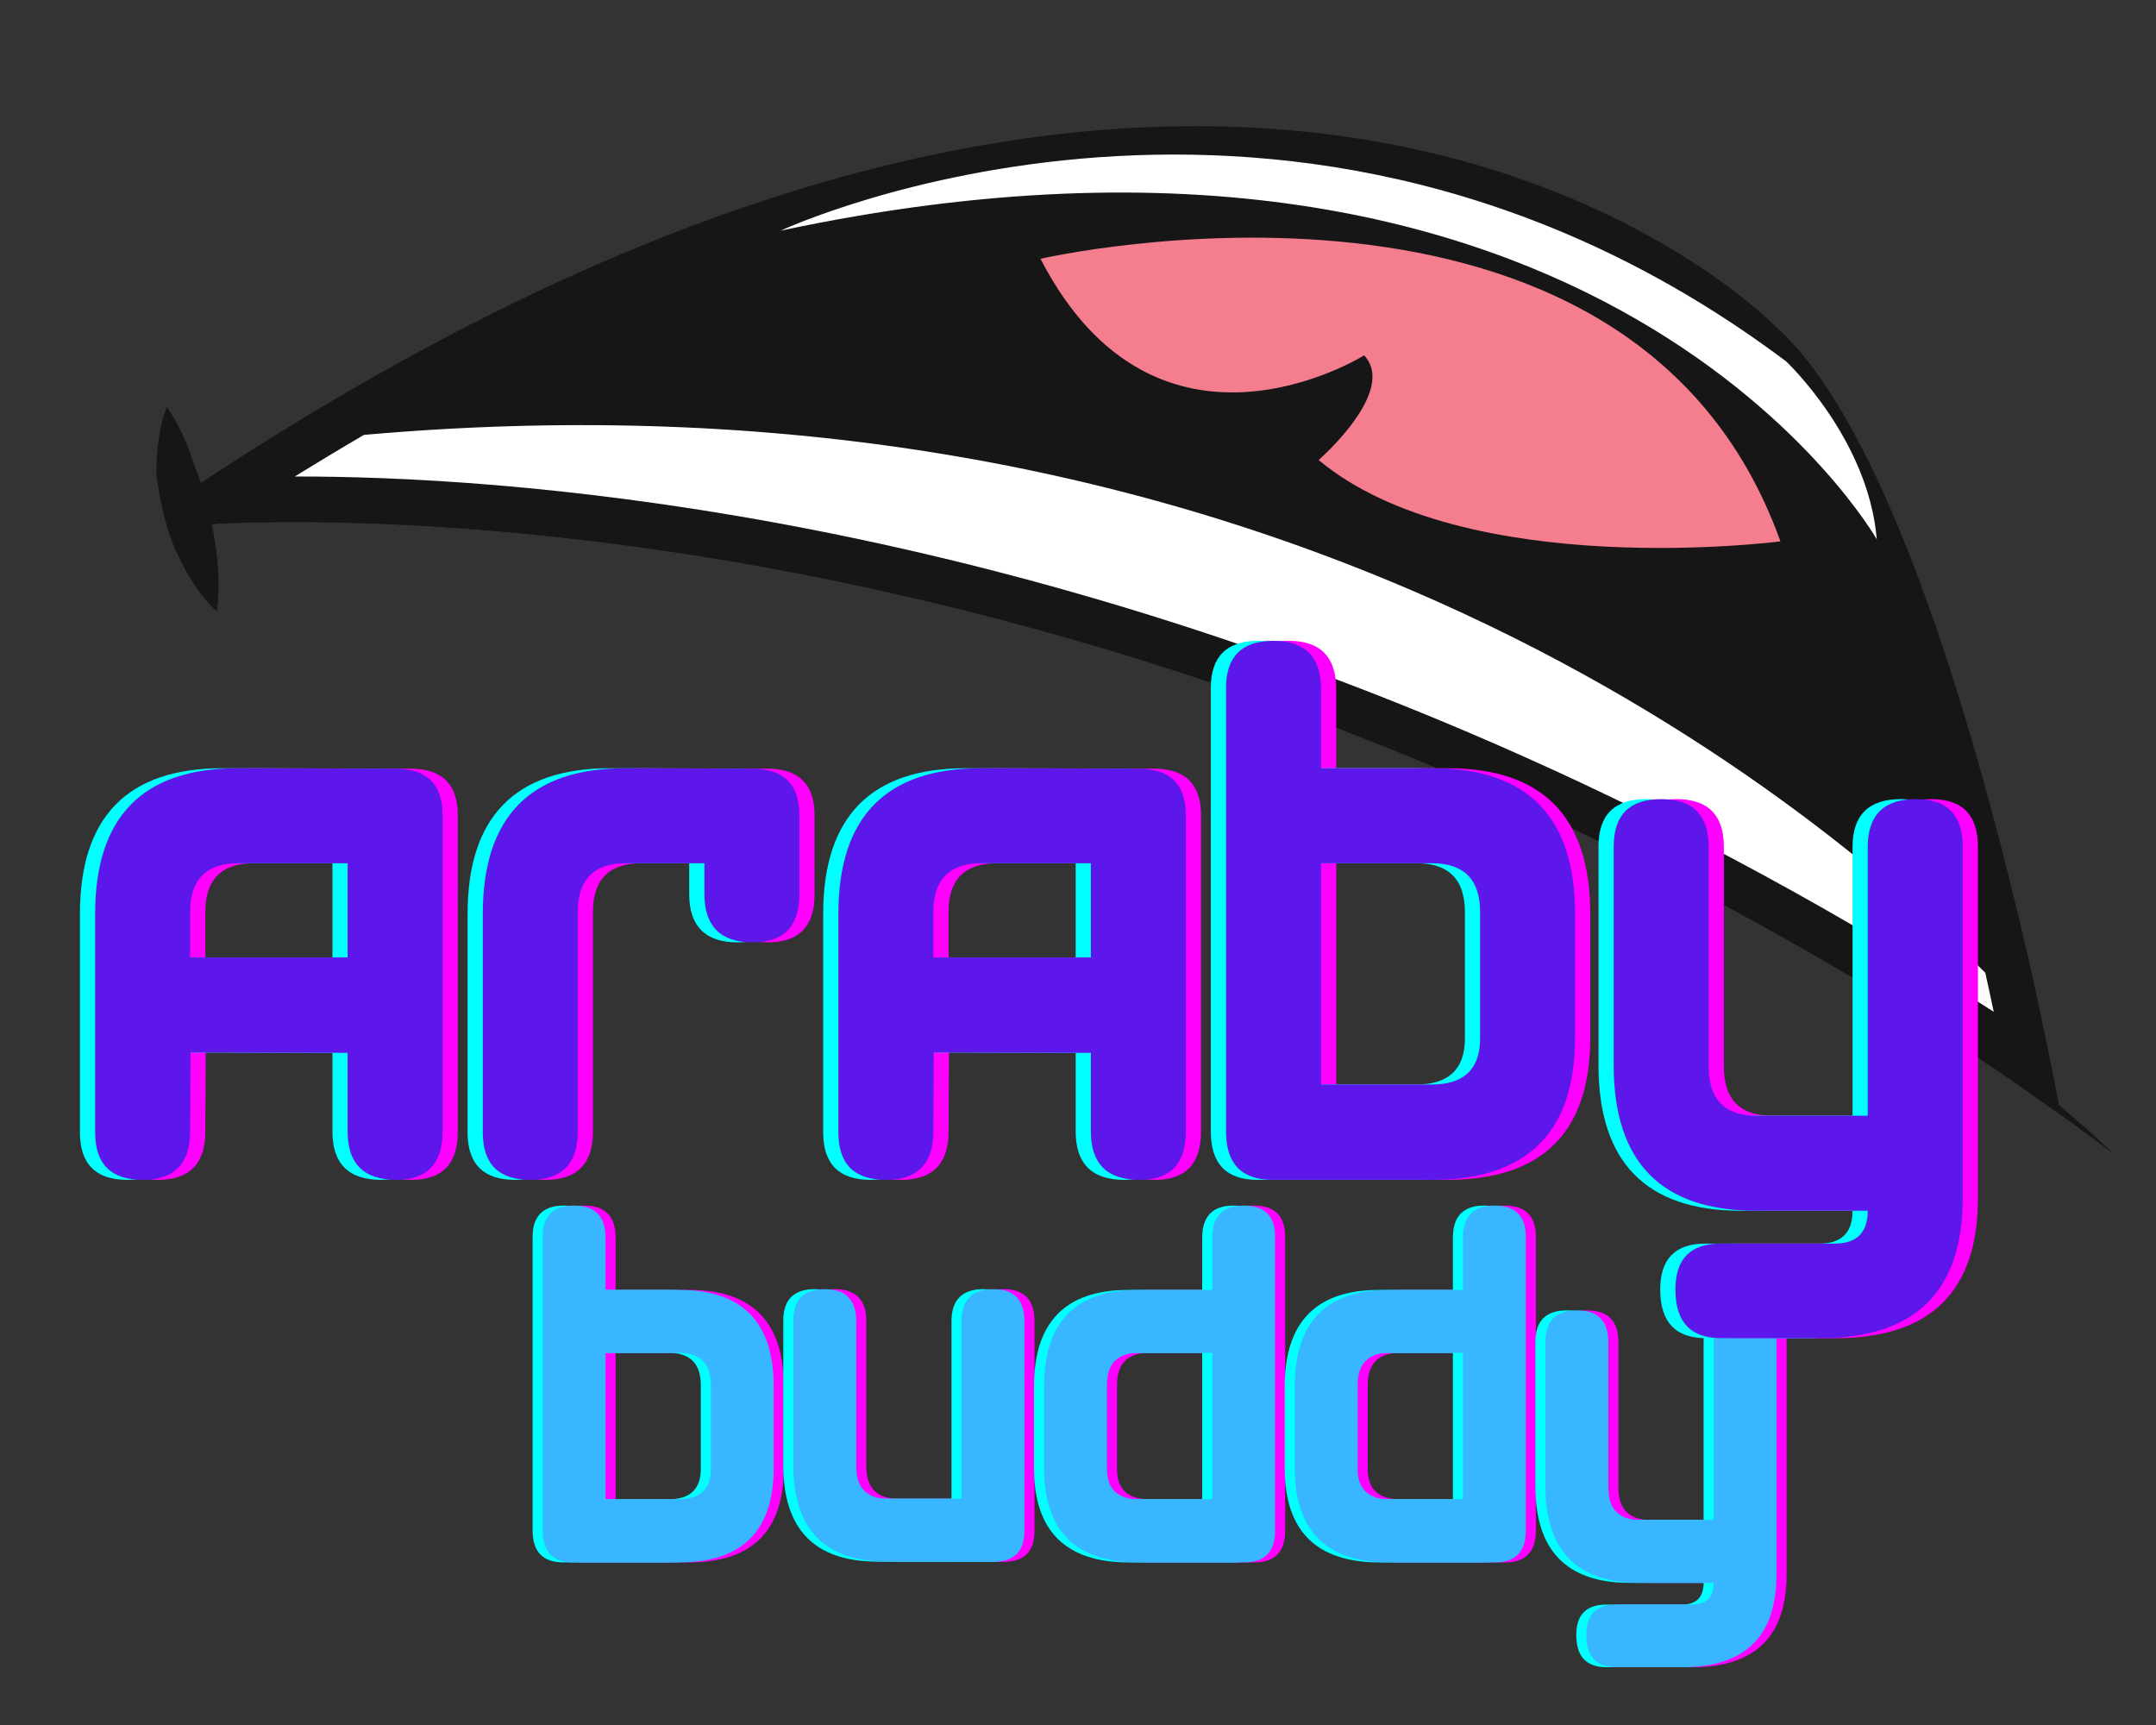 <svg xmlns="http://www.w3.org/2000/svg" xmlns:xlink="http://www.w3.org/1999/xlink" width="500" zoomAndPan="magnify" viewBox="0 0 375 300" height="400" preserveAspectRatio="xMidYMid meet" version="1.0"><rect x="0" y="0" width="375" height="300" fill="#333333" stroke="none"/><defs><g/><clipPath id="f2f8fecc9a"><path d="M 32 84 L 368 84 L 368 201 L 32 201 Z M 32 84 " clip-rule="nonzero"/></clipPath><clipPath id="c3be459d21"><path d="M 348.078 245.008 L 16.992 97.098 L 100.77 -90.434 L 431.855 57.477 Z M 348.078 245.008 " clip-rule="nonzero"/></clipPath><clipPath id="05d974b81b"><path d="M 348.078 245.008 L 16.992 97.098 L 100.77 -90.434 L 431.855 57.477 Z M 348.078 245.008 " clip-rule="nonzero"/></clipPath><clipPath id="c9c7ed35c0"><path d="M 348.078 245.008 L 16.992 97.098 L 100.77 -90.434 L 431.855 57.477 Z M 348.078 245.008 " clip-rule="nonzero"/></clipPath><clipPath id="3d247a2312"><path d="M 27 70 L 39 70 L 39 107 L 27 107 Z M 27 70 " clip-rule="nonzero"/></clipPath><clipPath id="895b5eda6e"><path d="M 348.078 245.008 L 16.992 97.098 L 100.77 -90.434 L 431.855 57.477 Z M 348.078 245.008 " clip-rule="nonzero"/></clipPath><clipPath id="b95c125a76"><path d="M 348.078 245.008 L 16.992 97.098 L 100.77 -90.434 L 431.855 57.477 Z M 348.078 245.008 " clip-rule="nonzero"/></clipPath><clipPath id="9eefb02b2a"><path d="M 348.078 245.008 L 16.992 97.098 L 100.77 -90.434 L 431.855 57.477 Z M 348.078 245.008 " clip-rule="nonzero"/></clipPath><clipPath id="89260947d0"><path d="M 31 21 L 359 21 L 359 194 L 31 194 Z M 31 21 " clip-rule="nonzero"/></clipPath><clipPath id="724c7da950"><path d="M 348.078 245.008 L 16.992 97.098 L 100.77 -90.434 L 431.855 57.477 Z M 348.078 245.008 " clip-rule="nonzero"/></clipPath><clipPath id="fc6b86e51e"><path d="M 348.078 245.008 L 16.992 97.098 L 100.77 -90.434 L 431.855 57.477 Z M 348.078 245.008 " clip-rule="nonzero"/></clipPath><clipPath id="cfdfbd0651"><path d="M 348.078 245.008 L 16.992 97.098 L 100.77 -90.434 L 431.855 57.477 Z M 348.078 245.008 " clip-rule="nonzero"/></clipPath><clipPath id="35064a3bef"><path d="M 37 70 L 353 70 L 353 185 L 37 185 Z M 37 70 " clip-rule="nonzero"/></clipPath><clipPath id="6e8d9d6d90"><path d="M 348.078 245.008 L 16.992 97.098 L 100.77 -90.434 L 431.855 57.477 Z M 348.078 245.008 " clip-rule="nonzero"/></clipPath><clipPath id="ed9d82b378"><path d="M 348.078 245.008 L 16.992 97.098 L 100.77 -90.434 L 431.855 57.477 Z M 348.078 245.008 " clip-rule="nonzero"/></clipPath><clipPath id="f48bd7f9ea"><path d="M 348.078 245.008 L 16.992 97.098 L 100.77 -90.434 L 431.855 57.477 Z M 348.078 245.008 " clip-rule="nonzero"/></clipPath><clipPath id="78659ffe66"><path d="M 31 66 L 359 66 L 359 194 L 31 194 Z M 31 66 " clip-rule="nonzero"/></clipPath><clipPath id="71a551f23e"><path d="M 348.078 245.008 L 16.992 97.098 L 100.77 -90.434 L 431.855 57.477 Z M 348.078 245.008 " clip-rule="nonzero"/></clipPath><clipPath id="832a23dcd6"><path d="M 348.078 245.008 L 16.992 97.098 L 100.77 -90.434 L 431.855 57.477 Z M 348.078 245.008 " clip-rule="nonzero"/></clipPath><clipPath id="2d6c32fb6f"><path d="M 348.078 245.008 L 16.992 97.098 L 100.77 -90.434 L 431.855 57.477 Z M 348.078 245.008 " clip-rule="nonzero"/></clipPath><clipPath id="2c8a16be18"><path d="M 180 41 L 310 41 L 310 96 L 180 96 Z M 180 41 " clip-rule="nonzero"/></clipPath><clipPath id="9dc0bdf33e"><path d="M 348.078 245.008 L 16.992 97.098 L 100.77 -90.434 L 431.855 57.477 Z M 348.078 245.008 " clip-rule="nonzero"/></clipPath><clipPath id="ec3a28d82d"><path d="M 348.078 245.008 L 16.992 97.098 L 100.77 -90.434 L 431.855 57.477 Z M 348.078 245.008 " clip-rule="nonzero"/></clipPath><clipPath id="a82866c151"><path d="M 348.078 245.008 L 16.992 97.098 L 100.77 -90.434 L 431.855 57.477 Z M 348.078 245.008 " clip-rule="nonzero"/></clipPath><clipPath id="279ac2c162"><path d="M 135 26 L 327 26 L 327 94 L 135 94 Z M 135 26 " clip-rule="nonzero"/></clipPath><clipPath id="bebfd6bd26"><path d="M 348.078 245.008 L 16.992 97.098 L 100.77 -90.434 L 431.855 57.477 Z M 348.078 245.008 " clip-rule="nonzero"/></clipPath><clipPath id="fc1c7597b4"><path d="M 348.078 245.008 L 16.992 97.098 L 100.77 -90.434 L 431.855 57.477 Z M 348.078 245.008 " clip-rule="nonzero"/></clipPath><clipPath id="8d61717cad"><path d="M 348.078 245.008 L 16.992 97.098 L 100.77 -90.434 L 431.855 57.477 Z M 348.078 245.008 " clip-rule="nonzero"/></clipPath></defs><g clip-path="url(#f2f8fecc9a)"><g clip-path="url(#c3be459d21)"><g clip-path="url(#05d974b81b)"><g clip-path="url(#c9c7ed35c0)"><path fill="#161617" d="M 367.613 200.648 C 367.613 200.648 363.105 197.18 354.984 191.488 C 346.91 185.703 335.051 177.914 320.621 168.957 C 306.223 159.949 288.949 150.27 270.039 140.758 C 260.637 135.887 250.648 131.426 240.535 126.887 C 230.367 122.414 219.918 118.191 209.32 114.395 C 198.73 110.551 188.055 106.914 177.375 103.992 C 166.723 100.949 156.148 98.309 145.801 96.227 C 135.453 94.164 125.391 92.441 115.789 91.246 C 106.184 90.109 97.043 89.23 88.59 89.047 C 80.121 88.605 72.363 88.848 65.469 88.797 C 58.59 89.09 52.578 89.457 47.617 89.805 C 37.738 90.852 32.082 91.445 32.082 91.445 C 32.082 91.445 37.664 90.301 47.422 88.289 C 52.363 87.562 58.363 86.723 65.293 85.887 C 72.223 85.355 80.07 84.5 88.664 84.633 C 97.25 84.422 106.547 84.859 116.371 85.543 C 126.188 86.293 136.527 87.508 147.098 89.434 C 157.66 91.371 168.578 93.594 179.422 96.707 C 190.328 99.578 201.215 103.191 211.992 107.027 C 222.742 110.977 233.324 115.348 243.605 119.957 C 253.863 124.625 263.793 129.547 273.207 134.645 C 292.137 144.719 308.914 155.633 323.027 165.27 C 337.164 174.898 348.18 183.98 355.898 190.281 C 363.539 196.664 367.613 200.648 367.613 200.648 " fill-opacity="1" fill-rule="nonzero"/></g></g></g></g><g clip-path="url(#3d247a2312)"><g clip-path="url(#895b5eda6e)"><g clip-path="url(#b95c125a76)"><g clip-path="url(#9eefb02b2a)"><path fill="#161617" d="M 37.715 106.332 C 37.715 106.332 35.703 104.625 33.762 101.617 C 32.766 100.121 31.754 98.301 30.824 96.293 C 29.801 94.332 29.227 92.043 28.535 89.785 C 28.043 87.484 27.504 85.199 27.289 83.004 C 27.07 81.941 27.262 80.754 27.273 79.707 C 27.301 78.656 27.434 77.652 27.566 76.73 C 28.004 73.051 29.02 70.785 29.02 70.785 C 29.02 70.785 30.652 73.031 32.027 76.195 C 32.781 77.773 33.336 79.562 34.023 81.543 C 34.879 83.488 35.477 85.652 36.113 87.797 C 37.09 92.148 37.938 96.598 37.996 100.168 C 38.141 103.707 37.715 106.332 37.715 106.332 " fill-opacity="1" fill-rule="nonzero"/></g></g></g></g><g clip-path="url(#89260947d0)"><g clip-path="url(#724c7da950)"><g clip-path="url(#fc6b86e51e)"><g clip-path="url(#cfdfbd0651)"><path fill="#161617" d="M 358.273 193.082 C 358.273 193.082 338.523 82.676 308.699 56.676 C 308.699 56.676 217.129 -38.504 31.578 86.262 L 32.082 91.445 C 32.082 91.445 188.719 76.082 358.273 193.082 " fill-opacity="1" fill-rule="nonzero"/></g></g></g></g><g clip-path="url(#35064a3bef)"><g clip-path="url(#6e8d9d6d90)"><g clip-path="url(#ed9d82b378)"><g clip-path="url(#f48bd7f9ea)"><path fill="#ffffff" d="M 251.812 101.125 C 300.961 123.082 333.465 151.625 348.879 167.219 C 350.312 173.613 351.594 179.727 352.562 184.453 C 324.02 165.41 294.062 148.836 263.406 135.141 C 152.625 85.652 60.32 86.148 37.258 87.195 C 45.137 81.992 53.301 76.93 62.086 71.805 C 130.57 65.613 194.406 75.48 251.812 101.125 " fill-opacity="1" fill-rule="nonzero"/></g></g></g></g><g clip-path="url(#78659ffe66)"><g clip-path="url(#71a551f23e)"><g clip-path="url(#832a23dcd6)"><g clip-path="url(#2d6c32fb6f)"><path fill="#161617" d="M 32.082 91.445 C 32.082 91.445 133.68 81.477 261.809 138.715 C 292.773 152.551 325.266 170.305 358.273 193.082 C 358.273 193.082 355.734 179.801 352.453 165.246 C 334.461 146.887 301.582 119.055 253.414 97.535 C 204.879 75.852 140.824 60.602 60.883 67.984 C 51.367 73.504 41.637 79.496 31.578 86.262 Z M 51.262 82.871 C 55.172 80.465 59.172 78.043 63.305 75.633 C 130.797 69.664 193.656 79.449 250.207 104.715 C 297.945 126.039 329.781 153.637 345.309 169.18 C 345.82 171.5 346.32 173.781 346.777 175.965 C 320.465 158.984 293.023 144.078 265.008 131.562 C 168.359 88.387 87.32 82.809 51.262 82.871 " fill-opacity="1" fill-rule="nonzero"/></g></g></g></g><g clip-path="url(#2c8a16be18)"><g clip-path="url(#9dc0bdf33e)"><g clip-path="url(#ec3a28d82d)"><g clip-path="url(#a82866c151)"><path fill="#f57e8e" d="M 309.676 94.152 C 309.676 94.152 254.906 101.27 229.352 80.004 C 229.352 80.004 243.137 68.016 237.262 61.801 C 237.262 61.801 201.297 84.383 180.977 45.008 C 180.977 45.008 283.586 21.332 309.676 94.152 " fill-opacity="1" fill-rule="nonzero"/></g></g></g></g><g clip-path="url(#279ac2c162)"><g clip-path="url(#bebfd6bd26)"><g clip-path="url(#fc1c7597b4)"><g clip-path="url(#8d61717cad)"><path fill="#ffffff" d="M 326.434 93.801 C 326.434 93.801 278.676 9.703 135.785 40.113 C 135.785 40.113 224.914 -1.5 310.664 62.848 C 310.664 62.848 324.977 76.27 326.434 93.801 " fill-opacity="1" fill-rule="nonzero"/></g></g></g></g><g fill="#ff00ff" fill-opacity="1"><g transform="translate(91.582, 271.634)"><g><path d="M 9.934 0.09 L 28.25 0.09 C 39.23 0.09 44.742 -5.375 44.742 -16.312 L 44.742 -30.527 C 44.742 -41.691 39.277 -47.297 28.34 -47.297 L 15.492 -47.297 L 15.492 -56.41 C 15.492 -60.098 13.668 -61.969 10.023 -61.969 C 6.379 -61.969 4.555 -60.145 4.555 -56.547 L 4.555 -5.469 C 4.555 -1.777 6.332 0.09 9.934 0.09 Z M 15.492 -10.891 L 15.492 -36.359 L 28.25 -36.359 C 31.941 -36.359 33.809 -34.492 33.809 -30.754 L 33.809 -16.176 C 33.809 -12.668 31.941 -10.891 28.25 -10.891 Z M 15.492 -10.891 "/></g></g></g><g fill="#ff00ff" fill-opacity="1"><g transform="translate(135.187, 271.634)"><g><path d="M 39.367 -47.434 C 35.676 -47.434 33.809 -45.562 33.809 -41.875 L 33.809 -10.98 L 21.051 -10.98 C 17.359 -10.98 15.492 -12.848 15.492 -16.586 L 15.492 -41.875 C 15.492 -45.562 13.668 -47.434 10.023 -47.434 C 6.379 -47.434 4.555 -45.609 4.555 -41.965 L 4.555 -16.812 C 4.555 -5.648 10.023 -0.047 20.961 -0.047 L 39.277 0 C 42.922 0 44.742 -1.777 44.742 -5.375 L 44.742 -41.875 C 44.742 -45.562 42.969 -47.434 39.367 -47.434 Z M 39.367 -47.434 "/></g></g></g><g fill="#ff00ff" fill-opacity="1"><g transform="translate(178.792, 271.634)"><g><path d="M 44.742 -5.469 L 44.742 -56.547 C 44.742 -60.145 42.922 -61.969 39.277 -61.969 C 35.633 -61.969 33.809 -60.098 33.809 -56.41 L 33.809 -47.297 L 20.961 -47.297 C 10.023 -47.297 4.555 -41.691 4.555 -30.527 L 4.555 -16.312 C 4.555 -5.375 10.07 0.09 21.051 0.09 L 39.367 0.09 C 42.969 0.09 44.742 -1.777 44.742 -5.469 Z M 21.051 -10.891 C 17.359 -10.891 15.492 -12.668 15.492 -16.176 L 15.492 -30.754 C 15.492 -34.492 17.359 -36.359 21.051 -36.359 L 33.809 -36.359 L 33.809 -10.891 Z M 21.051 -10.891 "/></g></g></g><g fill="#ff00ff" fill-opacity="1"><g transform="translate(222.398, 271.634)"><g><path d="M 44.742 -5.469 L 44.742 -56.547 C 44.742 -60.145 42.922 -61.969 39.277 -61.969 C 35.633 -61.969 33.809 -60.098 33.809 -56.41 L 33.809 -47.297 L 20.961 -47.297 C 10.023 -47.297 4.555 -41.691 4.555 -30.527 L 4.555 -16.312 C 4.555 -5.375 10.07 0.09 21.051 0.09 L 39.367 0.09 C 42.969 0.09 44.742 -1.777 44.742 -5.469 Z M 21.051 -10.891 C 17.359 -10.891 15.492 -12.668 15.492 -16.176 L 15.492 -30.754 C 15.492 -34.492 17.359 -36.359 21.051 -36.359 L 33.809 -36.359 L 33.809 -10.891 Z M 21.051 -10.891 "/></g></g></g><g fill="#ff00ff" fill-opacity="1"><g transform="translate(266.003, 271.634)"><g><path d="M 39.367 -43.742 C 35.676 -43.742 33.809 -41.918 33.809 -38.227 L 33.809 -7.289 L 21.051 -7.289 C 17.359 -7.289 15.492 -9.16 15.492 -12.941 L 15.492 -38.227 C 15.492 -41.918 13.668 -43.742 10.023 -43.742 C 6.379 -43.742 4.555 -41.918 4.555 -38.273 L 4.555 -13.121 C 4.555 -1.961 10.023 3.645 20.961 3.645 L 33.809 3.645 C 33.809 6.195 32.488 7.473 29.891 7.426 L 16.859 7.426 C 13.352 7.426 11.617 9.25 11.664 12.848 C 11.711 16.496 13.441 18.316 16.949 18.316 L 28.34 18.316 C 39.277 18.316 44.742 12.941 44.742 2.188 L 44.742 -38.227 C 44.742 -41.918 42.969 -43.742 39.367 -43.742 Z M 39.367 -43.742 "/></g></g></g><g fill="#00ffff" fill-opacity="1"><g transform="translate(88.082, 271.634)"><g><path d="M 9.934 0.09 L 28.25 0.09 C 39.23 0.09 44.742 -5.375 44.742 -16.312 L 44.742 -30.527 C 44.742 -41.691 39.277 -47.297 28.34 -47.297 L 15.492 -47.297 L 15.492 -56.41 C 15.492 -60.098 13.668 -61.969 10.023 -61.969 C 6.379 -61.969 4.555 -60.145 4.555 -56.547 L 4.555 -5.469 C 4.555 -1.777 6.332 0.09 9.934 0.09 Z M 15.492 -10.891 L 15.492 -36.359 L 28.25 -36.359 C 31.941 -36.359 33.809 -34.492 33.809 -30.754 L 33.809 -16.176 C 33.809 -12.668 31.941 -10.891 28.25 -10.891 Z M 15.492 -10.891 "/></g></g></g><g fill="#00ffff" fill-opacity="1"><g transform="translate(131.687, 271.634)"><g><path d="M 39.367 -47.434 C 35.676 -47.434 33.809 -45.562 33.809 -41.875 L 33.809 -10.98 L 21.051 -10.98 C 17.359 -10.98 15.492 -12.848 15.492 -16.586 L 15.492 -41.875 C 15.492 -45.562 13.668 -47.434 10.023 -47.434 C 6.379 -47.434 4.555 -45.609 4.555 -41.965 L 4.555 -16.812 C 4.555 -5.648 10.023 -0.047 20.961 -0.047 L 39.277 0 C 42.922 0 44.742 -1.777 44.742 -5.375 L 44.742 -41.875 C 44.742 -45.562 42.969 -47.434 39.367 -47.434 Z M 39.367 -47.434 "/></g></g></g><g fill="#00ffff" fill-opacity="1"><g transform="translate(175.293, 271.634)"><g><path d="M 44.742 -5.469 L 44.742 -56.547 C 44.742 -60.145 42.922 -61.969 39.277 -61.969 C 35.633 -61.969 33.809 -60.098 33.809 -56.41 L 33.809 -47.297 L 20.961 -47.297 C 10.023 -47.297 4.555 -41.691 4.555 -30.527 L 4.555 -16.312 C 4.555 -5.375 10.07 0.09 21.051 0.09 L 39.367 0.09 C 42.969 0.09 44.742 -1.777 44.742 -5.469 Z M 21.051 -10.891 C 17.359 -10.891 15.492 -12.668 15.492 -16.176 L 15.492 -30.754 C 15.492 -34.492 17.359 -36.359 21.051 -36.359 L 33.809 -36.359 L 33.809 -10.891 Z M 21.051 -10.891 "/></g></g></g><g fill="#00ffff" fill-opacity="1"><g transform="translate(218.898, 271.634)"><g><path d="M 44.742 -5.469 L 44.742 -56.547 C 44.742 -60.145 42.922 -61.969 39.277 -61.969 C 35.633 -61.969 33.809 -60.098 33.809 -56.41 L 33.809 -47.297 L 20.961 -47.297 C 10.023 -47.297 4.555 -41.691 4.555 -30.527 L 4.555 -16.312 C 4.555 -5.375 10.07 0.09 21.051 0.09 L 39.367 0.09 C 42.969 0.09 44.742 -1.777 44.742 -5.469 Z M 21.051 -10.891 C 17.359 -10.891 15.492 -12.668 15.492 -16.176 L 15.492 -30.754 C 15.492 -34.492 17.359 -36.359 21.051 -36.359 L 33.809 -36.359 L 33.809 -10.891 Z M 21.051 -10.891 "/></g></g></g><g fill="#00ffff" fill-opacity="1"><g transform="translate(262.503, 271.634)"><g><path d="M 39.367 -43.742 C 35.676 -43.742 33.809 -41.918 33.809 -38.227 L 33.809 -7.289 L 21.051 -7.289 C 17.359 -7.289 15.492 -9.16 15.492 -12.941 L 15.492 -38.227 C 15.492 -41.918 13.668 -43.742 10.023 -43.742 C 6.379 -43.742 4.555 -41.918 4.555 -38.273 L 4.555 -13.121 C 4.555 -1.961 10.023 3.645 20.961 3.645 L 33.809 3.645 C 33.809 6.195 32.488 7.473 29.891 7.426 L 16.859 7.426 C 13.352 7.426 11.617 9.25 11.664 12.848 C 11.711 16.496 13.441 18.316 16.949 18.316 L 28.34 18.316 C 39.277 18.316 44.742 12.941 44.742 2.188 L 44.742 -38.227 C 44.742 -41.918 42.969 -43.742 39.367 -43.742 Z M 39.367 -43.742 "/></g></g></g><g fill="#38b6ff" fill-opacity="1"><g transform="translate(89.832, 271.634)"><g><path d="M 9.934 0.09 L 28.25 0.09 C 39.23 0.09 44.742 -5.375 44.742 -16.312 L 44.742 -30.527 C 44.742 -41.691 39.277 -47.297 28.34 -47.297 L 15.492 -47.297 L 15.492 -56.41 C 15.492 -60.098 13.668 -61.969 10.023 -61.969 C 6.379 -61.969 4.555 -60.145 4.555 -56.547 L 4.555 -5.469 C 4.555 -1.777 6.332 0.09 9.934 0.09 Z M 15.492 -10.891 L 15.492 -36.359 L 28.25 -36.359 C 31.941 -36.359 33.809 -34.492 33.809 -30.754 L 33.809 -16.176 C 33.809 -12.668 31.941 -10.891 28.25 -10.891 Z M 15.492 -10.891 "/></g></g></g><g fill="#38b6ff" fill-opacity="1"><g transform="translate(133.437, 271.634)"><g><path d="M 39.367 -47.434 C 35.676 -47.434 33.809 -45.562 33.809 -41.875 L 33.809 -10.98 L 21.051 -10.98 C 17.359 -10.98 15.492 -12.848 15.492 -16.586 L 15.492 -41.875 C 15.492 -45.562 13.668 -47.434 10.023 -47.434 C 6.379 -47.434 4.555 -45.609 4.555 -41.965 L 4.555 -16.812 C 4.555 -5.648 10.023 -0.047 20.961 -0.047 L 39.277 0 C 42.922 0 44.742 -1.777 44.742 -5.375 L 44.742 -41.875 C 44.742 -45.562 42.969 -47.434 39.367 -47.434 Z M 39.367 -47.434 "/></g></g></g><g fill="#38b6ff" fill-opacity="1"><g transform="translate(177.043, 271.634)"><g><path d="M 44.742 -5.469 L 44.742 -56.547 C 44.742 -60.145 42.922 -61.969 39.277 -61.969 C 35.633 -61.969 33.809 -60.098 33.809 -56.41 L 33.809 -47.297 L 20.961 -47.297 C 10.023 -47.297 4.555 -41.691 4.555 -30.527 L 4.555 -16.312 C 4.555 -5.375 10.07 0.09 21.051 0.09 L 39.367 0.09 C 42.969 0.09 44.742 -1.777 44.742 -5.469 Z M 21.051 -10.891 C 17.359 -10.891 15.492 -12.668 15.492 -16.176 L 15.492 -30.754 C 15.492 -34.492 17.359 -36.359 21.051 -36.359 L 33.809 -36.359 L 33.809 -10.891 Z M 21.051 -10.891 "/></g></g></g><g fill="#38b6ff" fill-opacity="1"><g transform="translate(220.648, 271.634)"><g><path d="M 44.742 -5.469 L 44.742 -56.547 C 44.742 -60.145 42.922 -61.969 39.277 -61.969 C 35.633 -61.969 33.809 -60.098 33.809 -56.41 L 33.809 -47.297 L 20.961 -47.297 C 10.023 -47.297 4.555 -41.691 4.555 -30.527 L 4.555 -16.312 C 4.555 -5.375 10.07 0.09 21.051 0.09 L 39.367 0.09 C 42.969 0.09 44.742 -1.777 44.742 -5.469 Z M 21.051 -10.891 C 17.359 -10.891 15.492 -12.668 15.492 -16.176 L 15.492 -30.754 C 15.492 -34.492 17.359 -36.359 21.051 -36.359 L 33.809 -36.359 L 33.809 -10.891 Z M 21.051 -10.891 "/></g></g></g><g fill="#38b6ff" fill-opacity="1"><g transform="translate(264.253, 271.634)"><g><path d="M 39.367 -43.742 C 35.676 -43.742 33.809 -41.918 33.809 -38.227 L 33.809 -7.289 L 21.051 -7.289 C 17.359 -7.289 15.492 -9.16 15.492 -12.941 L 15.492 -38.227 C 15.492 -41.918 13.668 -43.742 10.023 -43.742 C 6.379 -43.742 4.555 -41.918 4.555 -38.273 L 4.555 -13.121 C 4.555 -1.961 10.023 3.645 20.961 3.645 L 33.809 3.645 C 33.809 6.195 32.488 7.473 29.891 7.426 L 16.859 7.426 C 13.352 7.426 11.617 9.25 11.664 12.848 C 11.711 16.496 13.441 18.316 16.949 18.316 L 28.34 18.316 C 39.277 18.316 44.742 12.941 44.742 2.188 L 44.742 -38.227 C 44.742 -41.918 42.969 -43.742 39.367 -43.742 Z M 39.367 -43.742 "/></g></g></g><g fill="#ff00ff" fill-opacity="1"><g transform="translate(12.308, 205.057)"><g><path d="M 67.32 -8.262 L 67.32 -63.258 C 67.32 -68.695 64.566 -71.379 59.059 -71.379 L 31.664 -71.449 C 15.145 -71.449 6.883 -62.984 6.883 -46.117 L 6.883 -8.121 C 6.883 -2.617 9.637 0.137 15.145 0.137 C 20.648 0.137 23.402 -2.684 23.402 -8.262 L 23.473 -22.027 L 50.801 -21.957 L 50.801 -8.262 C 50.801 -2.684 53.621 0.137 59.266 0.137 C 64.633 0.137 67.32 -2.684 67.32 -8.262 Z M 23.402 -38.547 L 23.402 -46.461 C 23.402 -52.105 26.227 -54.93 31.801 -54.93 L 50.801 -54.93 L 50.801 -38.547 Z M 23.402 -38.547 "/></g></g></g><g fill="#ff00ff" fill-opacity="1"><g transform="translate(79.733, 205.057)"><g><path d="M 61.949 -49.559 L 61.949 -63.258 C 61.949 -68.695 59.195 -71.379 53.691 -71.379 L 31.664 -71.449 C 15.145 -71.449 6.883 -62.984 6.883 -46.117 L 6.883 -8.121 C 6.883 -2.617 9.637 0.137 15.145 0.137 C 20.648 0.137 23.402 -2.684 23.402 -8.262 L 23.402 -46.461 C 23.402 -52.105 26.227 -54.93 31.801 -54.93 L 45.43 -54.93 L 45.43 -49.559 C 45.43 -43.984 48.254 -41.164 53.828 -41.164 C 59.266 -41.164 61.949 -43.984 61.949 -49.559 Z M 61.949 -49.559 "/></g></g></g><g fill="#ff00ff" fill-opacity="1"><g transform="translate(141.583, 205.057)"><g><path d="M 67.32 -8.262 L 67.32 -63.258 C 67.32 -68.695 64.566 -71.379 59.059 -71.379 L 31.664 -71.449 C 15.145 -71.449 6.883 -62.984 6.883 -46.117 L 6.883 -8.121 C 6.883 -2.617 9.637 0.137 15.145 0.137 C 20.648 0.137 23.402 -2.684 23.402 -8.262 L 23.473 -22.027 L 50.801 -21.957 L 50.801 -8.262 C 50.801 -2.684 53.621 0.137 59.266 0.137 C 64.633 0.137 67.32 -2.684 67.32 -8.262 Z M 23.402 -38.547 L 23.402 -46.461 C 23.402 -52.105 26.227 -54.93 31.801 -54.93 L 50.801 -54.93 L 50.801 -38.547 Z M 23.402 -38.547 "/></g></g></g><g fill="#ff00ff" fill-opacity="1"><g transform="translate(209.008, 205.057)"><g><path d="M 15.004 0.137 L 42.676 0.137 C 59.266 0.137 67.594 -8.121 67.594 -24.641 L 67.594 -46.117 C 67.594 -62.984 59.336 -71.449 42.812 -71.449 L 23.402 -71.449 L 23.402 -85.215 C 23.402 -90.793 20.648 -93.613 15.145 -93.613 C 9.637 -93.613 6.883 -90.859 6.883 -85.422 L 6.883 -8.262 C 6.883 -2.684 9.566 0.137 15.004 0.137 Z M 23.402 -16.449 L 23.402 -54.93 L 42.676 -54.93 C 48.254 -54.93 51.074 -52.105 51.074 -46.461 L 51.074 -24.438 C 51.074 -19.137 48.254 -16.449 42.676 -16.449 Z M 23.402 -16.449 "/></g></g></g><g fill="#ff00ff" fill-opacity="1"><g transform="translate(276.434, 205.057)"><g><path d="M 59.473 -66.078 C 53.895 -66.078 51.074 -63.328 51.074 -57.75 L 51.074 -11.012 L 31.801 -11.012 C 26.227 -11.012 23.402 -13.836 23.402 -19.547 L 23.402 -57.75 C 23.402 -63.328 20.648 -66.078 15.145 -66.078 C 9.637 -66.078 6.883 -63.328 6.883 -57.82 L 6.883 -19.824 C 6.883 -2.961 15.145 5.508 31.664 5.508 L 51.074 5.508 C 51.074 9.359 49.078 11.289 45.156 11.219 L 25.469 11.219 C 20.168 11.219 17.551 13.973 17.621 19.41 C 17.691 24.918 20.305 27.672 25.605 27.672 L 42.812 27.672 C 59.336 27.672 67.594 19.547 67.594 3.305 L 67.594 -57.75 C 67.594 -63.328 64.91 -66.078 59.473 -66.078 Z M 59.473 -66.078 "/></g></g></g><g fill="#00ffff" fill-opacity="1"><g transform="translate(7.021, 205.057)"><g><path d="M 67.32 -8.262 L 67.32 -63.258 C 67.32 -68.695 64.566 -71.379 59.059 -71.379 L 31.664 -71.449 C 15.145 -71.449 6.883 -62.984 6.883 -46.117 L 6.883 -8.121 C 6.883 -2.617 9.637 0.137 15.145 0.137 C 20.648 0.137 23.402 -2.684 23.402 -8.262 L 23.473 -22.027 L 50.801 -21.957 L 50.801 -8.262 C 50.801 -2.684 53.621 0.137 59.266 0.137 C 64.633 0.137 67.32 -2.684 67.32 -8.262 Z M 23.402 -38.547 L 23.402 -46.461 C 23.402 -52.105 26.227 -54.93 31.801 -54.93 L 50.801 -54.93 L 50.801 -38.547 Z M 23.402 -38.547 "/></g></g></g><g fill="#00ffff" fill-opacity="1"><g transform="translate(74.446, 205.057)"><g><path d="M 61.949 -49.559 L 61.949 -63.258 C 61.949 -68.695 59.195 -71.379 53.691 -71.379 L 31.664 -71.449 C 15.145 -71.449 6.883 -62.984 6.883 -46.117 L 6.883 -8.121 C 6.883 -2.617 9.637 0.137 15.145 0.137 C 20.648 0.137 23.402 -2.684 23.402 -8.262 L 23.402 -46.461 C 23.402 -52.105 26.227 -54.93 31.801 -54.93 L 45.43 -54.93 L 45.43 -49.559 C 45.43 -43.984 48.254 -41.164 53.828 -41.164 C 59.266 -41.164 61.949 -43.984 61.949 -49.559 Z M 61.949 -49.559 "/></g></g></g><g fill="#00ffff" fill-opacity="1"><g transform="translate(136.296, 205.057)"><g><path d="M 67.32 -8.262 L 67.32 -63.258 C 67.32 -68.695 64.566 -71.379 59.059 -71.379 L 31.664 -71.449 C 15.145 -71.449 6.883 -62.984 6.883 -46.117 L 6.883 -8.121 C 6.883 -2.617 9.637 0.137 15.145 0.137 C 20.648 0.137 23.402 -2.684 23.402 -8.262 L 23.473 -22.027 L 50.801 -21.957 L 50.801 -8.262 C 50.801 -2.684 53.621 0.137 59.266 0.137 C 64.633 0.137 67.32 -2.684 67.32 -8.262 Z M 23.402 -38.547 L 23.402 -46.461 C 23.402 -52.105 26.227 -54.93 31.801 -54.93 L 50.801 -54.93 L 50.801 -38.547 Z M 23.402 -38.547 "/></g></g></g><g fill="#00ffff" fill-opacity="1"><g transform="translate(203.721, 205.057)"><g><path d="M 15.004 0.137 L 42.676 0.137 C 59.266 0.137 67.594 -8.121 67.594 -24.641 L 67.594 -46.117 C 67.594 -62.984 59.336 -71.449 42.812 -71.449 L 23.402 -71.449 L 23.402 -85.215 C 23.402 -90.793 20.648 -93.613 15.145 -93.613 C 9.637 -93.613 6.883 -90.859 6.883 -85.422 L 6.883 -8.262 C 6.883 -2.684 9.566 0.137 15.004 0.137 Z M 23.402 -16.449 L 23.402 -54.93 L 42.676 -54.93 C 48.254 -54.93 51.074 -52.105 51.074 -46.461 L 51.074 -24.438 C 51.074 -19.137 48.254 -16.449 42.676 -16.449 Z M 23.402 -16.449 "/></g></g></g><g fill="#00ffff" fill-opacity="1"><g transform="translate(271.147, 205.057)"><g><path d="M 59.473 -66.078 C 53.895 -66.078 51.074 -63.328 51.074 -57.75 L 51.074 -11.012 L 31.801 -11.012 C 26.227 -11.012 23.402 -13.836 23.402 -19.547 L 23.402 -57.75 C 23.402 -63.328 20.648 -66.078 15.145 -66.078 C 9.637 -66.078 6.883 -63.328 6.883 -57.82 L 6.883 -19.824 C 6.883 -2.961 15.145 5.508 31.664 5.508 L 51.074 5.508 C 51.074 9.359 49.078 11.289 45.156 11.219 L 25.469 11.219 C 20.168 11.219 17.551 13.973 17.621 19.41 C 17.691 24.918 20.305 27.672 25.605 27.672 L 42.812 27.672 C 59.336 27.672 67.594 19.547 67.594 3.305 L 67.594 -57.75 C 67.594 -63.328 64.91 -66.078 59.473 -66.078 Z M 59.473 -66.078 "/></g></g></g><g fill="#5e17eb" fill-opacity="1"><g transform="translate(9.664, 205.057)"><g><path d="M 67.32 -8.262 L 67.32 -63.258 C 67.32 -68.695 64.566 -71.379 59.059 -71.379 L 31.664 -71.449 C 15.145 -71.449 6.883 -62.984 6.883 -46.117 L 6.883 -8.121 C 6.883 -2.617 9.637 0.137 15.145 0.137 C 20.648 0.137 23.402 -2.684 23.402 -8.262 L 23.473 -22.027 L 50.801 -21.957 L 50.801 -8.262 C 50.801 -2.684 53.621 0.137 59.266 0.137 C 64.633 0.137 67.32 -2.684 67.32 -8.262 Z M 23.402 -38.547 L 23.402 -46.461 C 23.402 -52.105 26.227 -54.93 31.801 -54.93 L 50.801 -54.93 L 50.801 -38.547 Z M 23.402 -38.547 "/></g></g></g><g fill="#5e17eb" fill-opacity="1"><g transform="translate(77.09, 205.057)"><g><path d="M 61.949 -49.559 L 61.949 -63.258 C 61.949 -68.695 59.195 -71.379 53.691 -71.379 L 31.664 -71.449 C 15.145 -71.449 6.883 -62.984 6.883 -46.117 L 6.883 -8.121 C 6.883 -2.617 9.637 0.137 15.145 0.137 C 20.648 0.137 23.402 -2.684 23.402 -8.262 L 23.402 -46.461 C 23.402 -52.105 26.227 -54.93 31.801 -54.93 L 45.43 -54.93 L 45.43 -49.559 C 45.43 -43.984 48.254 -41.164 53.828 -41.164 C 59.266 -41.164 61.949 -43.984 61.949 -49.559 Z M 61.949 -49.559 "/></g></g></g><g fill="#5e17eb" fill-opacity="1"><g transform="translate(138.94, 205.057)"><g><path d="M 67.32 -8.262 L 67.32 -63.258 C 67.32 -68.695 64.566 -71.379 59.059 -71.379 L 31.664 -71.449 C 15.145 -71.449 6.883 -62.984 6.883 -46.117 L 6.883 -8.121 C 6.883 -2.617 9.637 0.137 15.145 0.137 C 20.648 0.137 23.402 -2.684 23.402 -8.262 L 23.473 -22.027 L 50.801 -21.957 L 50.801 -8.262 C 50.801 -2.684 53.621 0.137 59.266 0.137 C 64.633 0.137 67.32 -2.684 67.32 -8.262 Z M 23.402 -38.547 L 23.402 -46.461 C 23.402 -52.105 26.227 -54.93 31.801 -54.93 L 50.801 -54.93 L 50.801 -38.547 Z M 23.402 -38.547 "/></g></g></g><g fill="#5e17eb" fill-opacity="1"><g transform="translate(206.365, 205.057)"><g><path d="M 15.004 0.137 L 42.676 0.137 C 59.266 0.137 67.594 -8.121 67.594 -24.641 L 67.594 -46.117 C 67.594 -62.984 59.336 -71.449 42.812 -71.449 L 23.402 -71.449 L 23.402 -85.215 C 23.402 -90.793 20.648 -93.613 15.145 -93.613 C 9.637 -93.613 6.883 -90.859 6.883 -85.422 L 6.883 -8.262 C 6.883 -2.684 9.566 0.137 15.004 0.137 Z M 23.402 -16.449 L 23.402 -54.93 L 42.676 -54.93 C 48.254 -54.93 51.074 -52.105 51.074 -46.461 L 51.074 -24.438 C 51.074 -19.137 48.254 -16.449 42.676 -16.449 Z M 23.402 -16.449 "/></g></g></g><g fill="#5e17eb" fill-opacity="1"><g transform="translate(273.79, 205.057)"><g><path d="M 59.473 -66.078 C 53.895 -66.078 51.074 -63.328 51.074 -57.75 L 51.074 -11.012 L 31.801 -11.012 C 26.227 -11.012 23.402 -13.836 23.402 -19.547 L 23.402 -57.75 C 23.402 -63.328 20.648 -66.078 15.145 -66.078 C 9.637 -66.078 6.883 -63.328 6.883 -57.82 L 6.883 -19.824 C 6.883 -2.961 15.145 5.508 31.664 5.508 L 51.074 5.508 C 51.074 9.359 49.078 11.289 45.156 11.219 L 25.469 11.219 C 20.168 11.219 17.551 13.973 17.621 19.41 C 17.691 24.918 20.305 27.672 25.605 27.672 L 42.812 27.672 C 59.336 27.672 67.594 19.547 67.594 3.305 L 67.594 -57.75 C 67.594 -63.328 64.91 -66.078 59.473 -66.078 Z M 59.473 -66.078 "/></g></g></g></svg>
